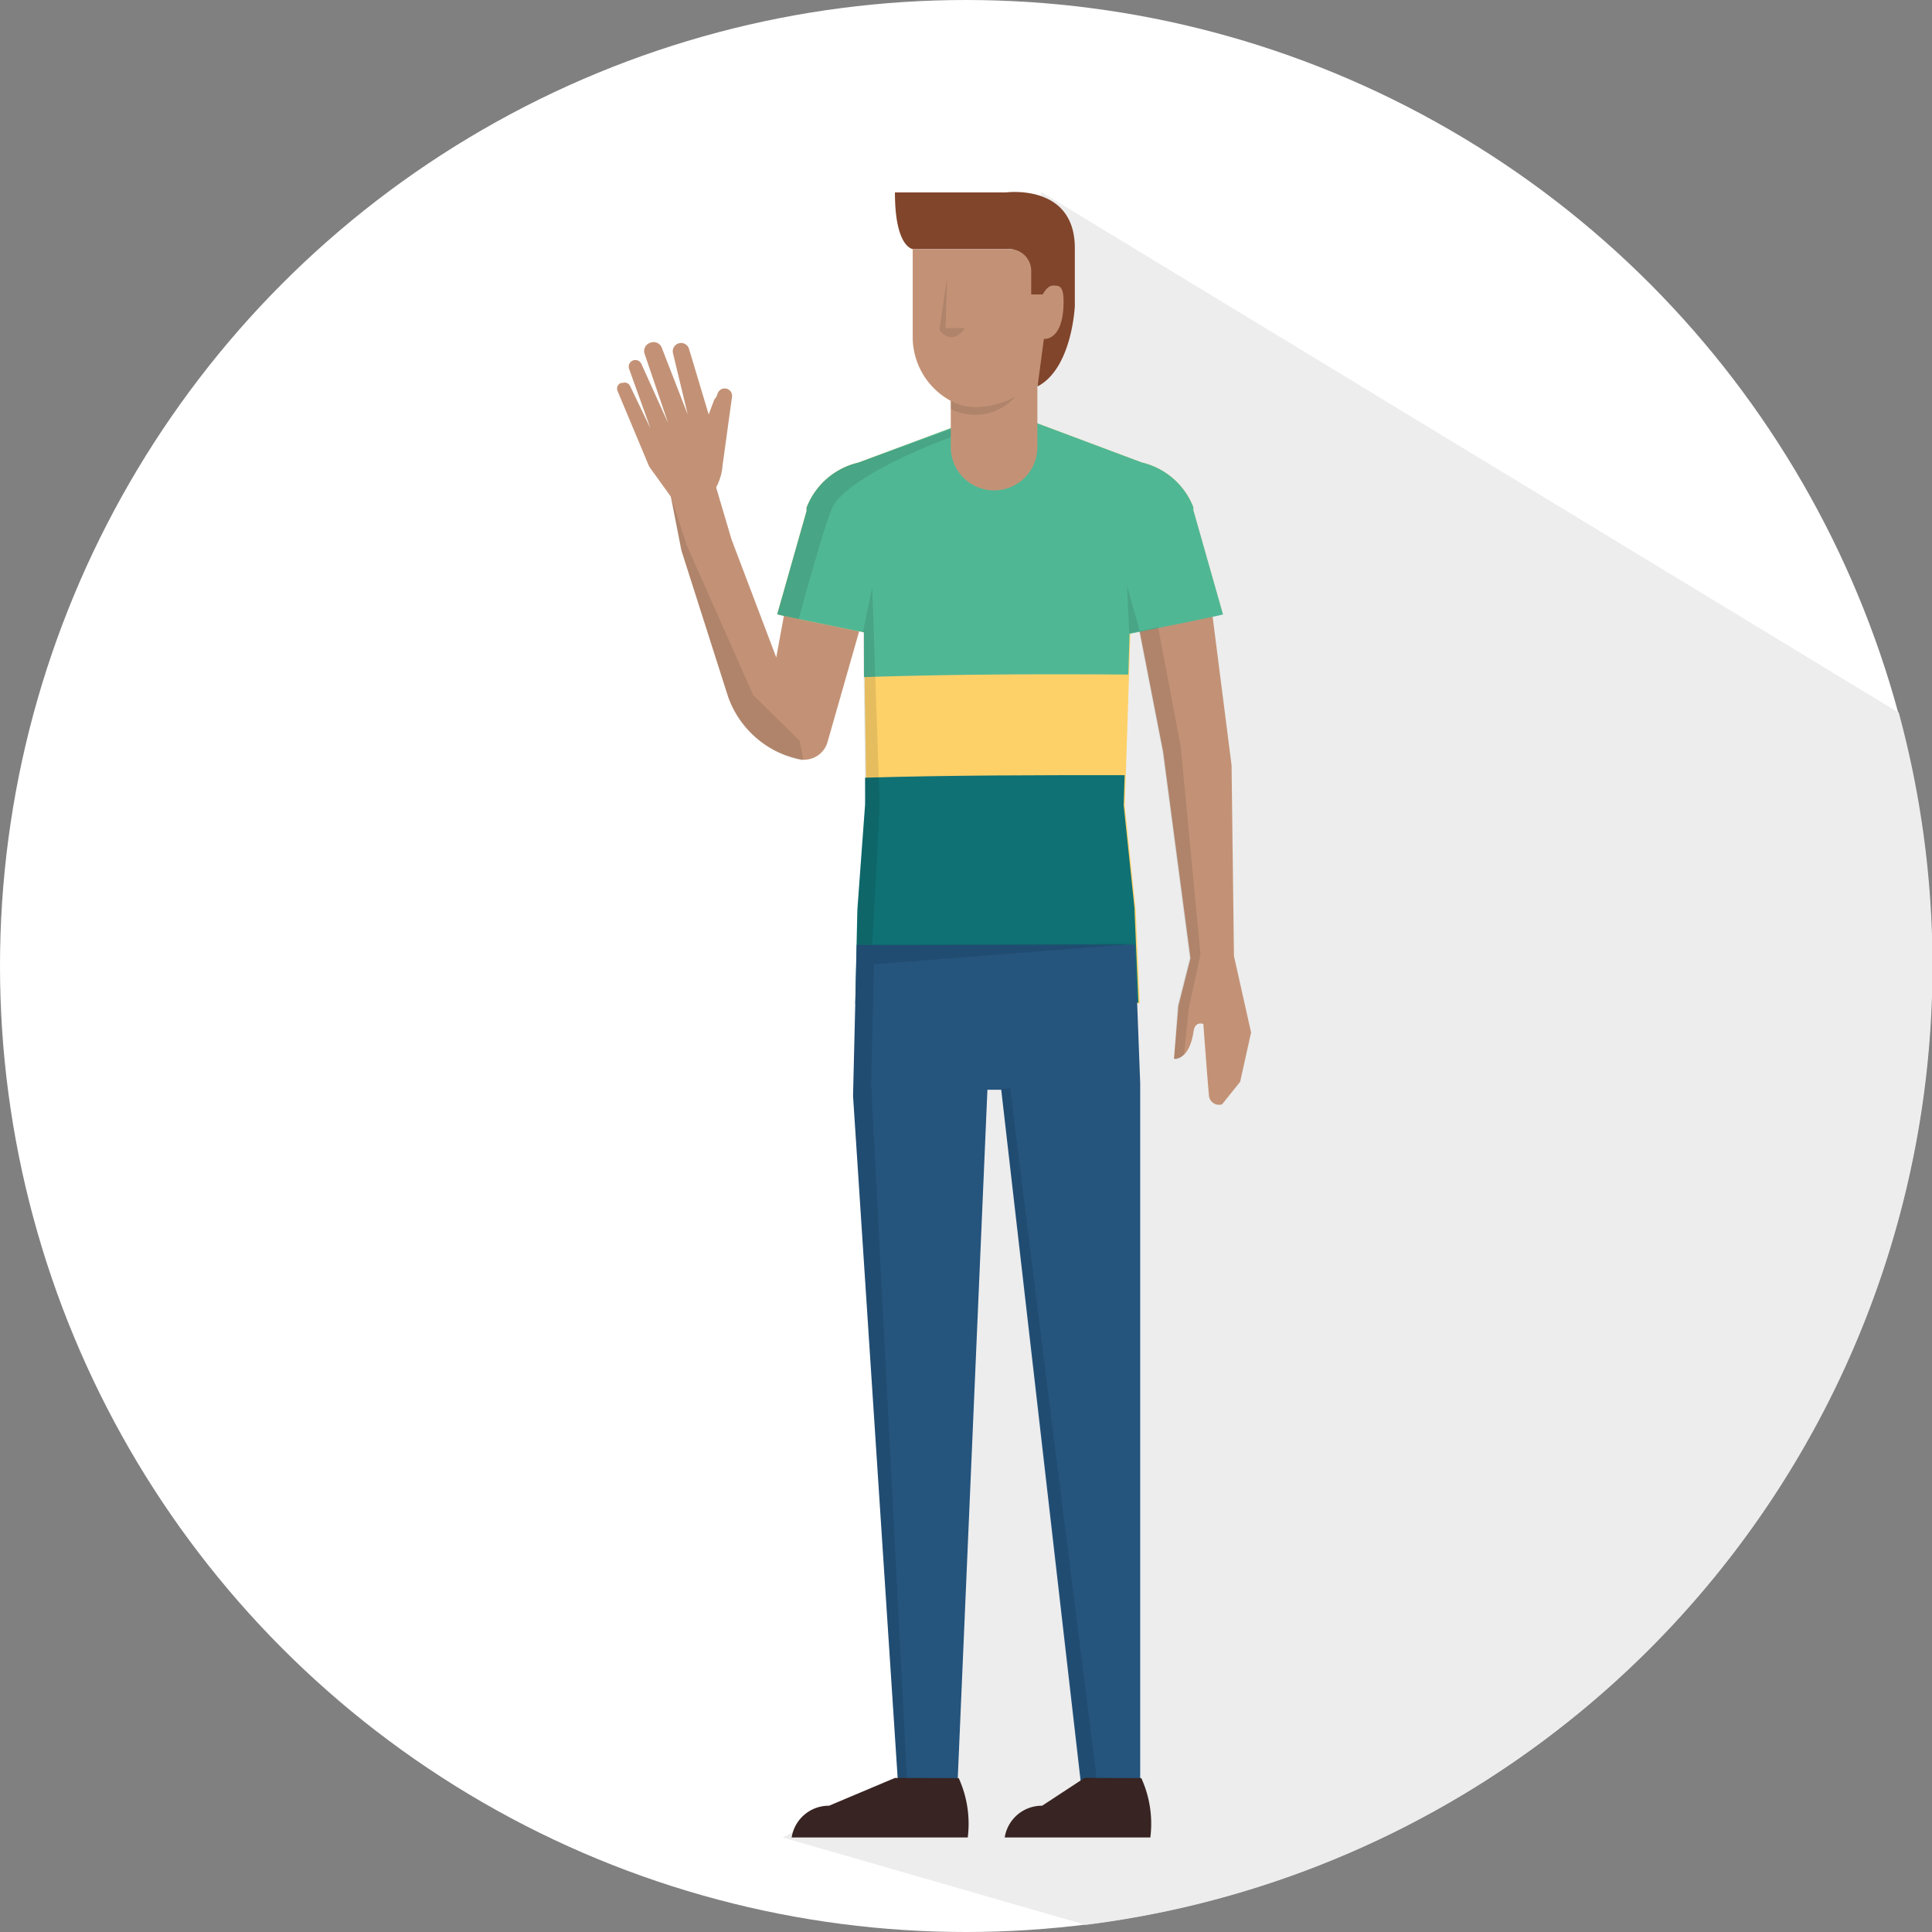 <svg xmlns="http://www.w3.org/2000/svg" viewBox="0 0 121.78 121.78"><rect x="0" y="0" width="121.78" height="121.78" fill="#808080" stroke="none"/><g><g><circle cx="60.89" cy="60.89" r="60.89" fill="#fff"/><path d="M119.63,44.89l-54-32.79-9,99.95-7.3,3.77,19.1,5.51a60.93,60.93,0,0,0,51.25-76.43Z" fill="#ededed"/><path d="M42.36,31.41l-1.44-2-2-4.78a.38.38,0,0,1,.22-.49l.1,0a.38.38,0,0,1,.48.2L41,27l-1.35-3.76a.42.42,0,0,1,.25-.52h0a.42.42,0,0,1,.53.22l1.68,3.72L40.63,22.3A.55.55,0,0,1,41,21.6h0a.55.55,0,0,1,.71.31l1.64,4.22-.93-3.87a.52.52,0,0,1,.37-.62h0a.52.52,0,0,1,.64.35l1.27,4.23.54-1.43a.47.47,0,0,1,.76-.18h0a.47.47,0,0,1,.14.41l-.59,4.29a3.5,3.5,0,0,1-.42,1.43" fill="#c39276"/><path d="M45.3 29.47l.56-4a.44.44 0 0 0-.14-.39h0a.44.44 0 0 0-.72.17l-.51 1.35a3.35 3.35 0 0 0-1.92 2.27C42.16 30.54 44.26 30.88 45.3 29.47zM77.63 48.24l-1.53-12-5.65-3.57L73.32 47.4l1.72 13h0l-.76 3L74 66.74c.81 0 1.13-1 1.23-1.71s.62-.48.62-.48.27 3.64.35 4.45a.64.64 0 0 0 .83.61l1.14-1.42.69-3.11-1.08-4.82zM54.16 39.78l-2 7a1.53 1.53 0 0 1-1.8 1.07 6.09 6.09 0 0 1-4.47-3.95l-2.93-9.18-.69-3.5 2.81-.7L46.11 34l2.82 7.44.5-2.73" fill="#c39276"/><path d="M50.41,46.7l-2.93-2.88-4.2-9.47-1-3.09.62,3.29,3,9.4a6.37,6.37,0,0,0,3.27,3.55,10.38,10.38,0,0,0,1.47.46" fill="#000100" opacity=".1"/><path d="M77.07,38.69l-1.85-6.51h0l0-.14,0-.07h0a4.62,4.62,0,0,0-3.25-2.82l-8.73-3.27v-.06a.18.18,0,0,1,0,0l-.06,0-.11,0-.11,0-.06,0a.17.17,0,0,1,0,0v.06L54.1,29.16A4.62,4.62,0,0,0,50.84,32h0l0,.07,0,.14h0l-1.85,6.51c.26.09,3.52.74,5.47,1.14l.15,10.87-.49,6.67h0l-.13,5.92c6-.07,11.9-.08,17.85-.08l-.25-5.87h0l-.69-6.58.35-10.85C73,39.54,76.79,38.78,77.07,38.69Z" fill="#fed168"/><path d="M71.52,57.33l-.69-6.58.06-1.89c-5.45,0-10.91,0-16.36.16l0,1.67-.49,6.67h0l-.13,5.92c6-.07,11.9-.08,17.85-.08l-.25-5.87Z" fill="#0f7174"/><path d="M75.22,32.18l0-.14,0-.07h0a4.62,4.62,0,0,0-3.25-2.82l-8.73-3.27v-.06a.18.18,0,0,1,0,0l-.06,0-.11,0-.11,0-.06,0a.17.17,0,0,1,0,0v.06L54.1,29.16A4.62,4.62,0,0,0,50.84,32h0l0,.07,0,.14h0l-1.85,6.51c.26.09,3.52.74,5.47,1.14l0,2.82c5.55-.18,11.11-.2,16.66-.16l.08-2.57c1.86-.37,5.61-1.13,5.89-1.22l-1.85-6.51Z" fill="#50b795"/><path d="M50.84,32h0l0,.07,0,.14h0l-1.85,6.51a11.78,11.78,0,0,0,1.36.3s1.56-5.81,2.11-7c.85-1.88,6.47-4.15,7.76-4.55a3.69,3.69,0,0,1,0-.51L54.1,29.16A4.62,4.62,0,0,0,50.84,32Z" fill="#000100" opacity=".1"/><path d="M54,59.55l-.23,9.53,2.82,43.11,3.76.38,1.89-43.88.87,0,5,43.54,3.76.38,0-44.33-.33-8.73C71.56,59.51,54.11,59.61,54,59.55Z" fill="#25547d"/><path d="M68.36,112.07l-2.67,1.75a2.37,2.37,0,0,0-2.36,2h9.18a6.93,6.93,0,0,0-.57-3.74Z" fill="#382422"/><path d="M57.53,21.24a4.58,4.58,0,0,0,4.58,4.58c2.53,0,5.2-3,5.2-5.5l0-4.61H57.53Z" fill="#c39276"/><path d="M59.93,28.18a2.73,2.73,0,0,0,5.46,0V22.07H59.93Z" fill="#c39276"/><path d="M63.41,12.13h-7c0,3.51,1.14,3.57,1.14,3.57h6a1.38,1.38,0,0,1,1.45,1.45h0v1.41h.73S66,18,66.38,18s.66,0,.66,1c0,2.53-1.24,2.36-1.24,2.36l-.4,3c2.19-1.15,2.35-5.08,2.35-5.08V15.64C67.75,11.54,63.41,12.13,63.41,12.13Z" fill="#81452b"/><path d="M59.93 25.26v.52A3.36 3.36 0 0 0 64 25S61.73 26.3 59.93 25.26zM59.7 17.46l-.49 3.35s.78 1.09 1.61-.13H59.6z" fill="#000100" opacity=".1"/><path d="M56.41,112.07l-4.15,1.75a2.37,2.37,0,0,0-2.36,2H61a6.93,6.93,0,0,0-.57-3.74Z" fill="#382422"/><path fill="#000100" opacity=".1" d="M71.62 59.49L54.01 59.55 53.78 69.08 56.6 112.19 57.16 112.06 54.91 68.29 55.09 60.78 71.62 59.49z"/><path fill="#000100" opacity=".1" d="M63.67 68.6L63.12 68.64 65.36 87.89 68.15 112.19 69.12 112.06 66.05 87.7 63.67 68.6zM54.4 39.83L54.55 50.7 54.14 56.11 54.01 59.55 54.98 59.54 55.45 50.71 54.98 37 54.4 39.83zM71.18 39.91L71.84 39.77 71.04 36.91 71.18 39.91zM73 39.53l-1.2.26 1.48 7.6 1.71 13-.76 3L74 66.74s.22.18.64-.29l.28-2.82.75-3.48L74.43 47.1z"/></g></g></svg>